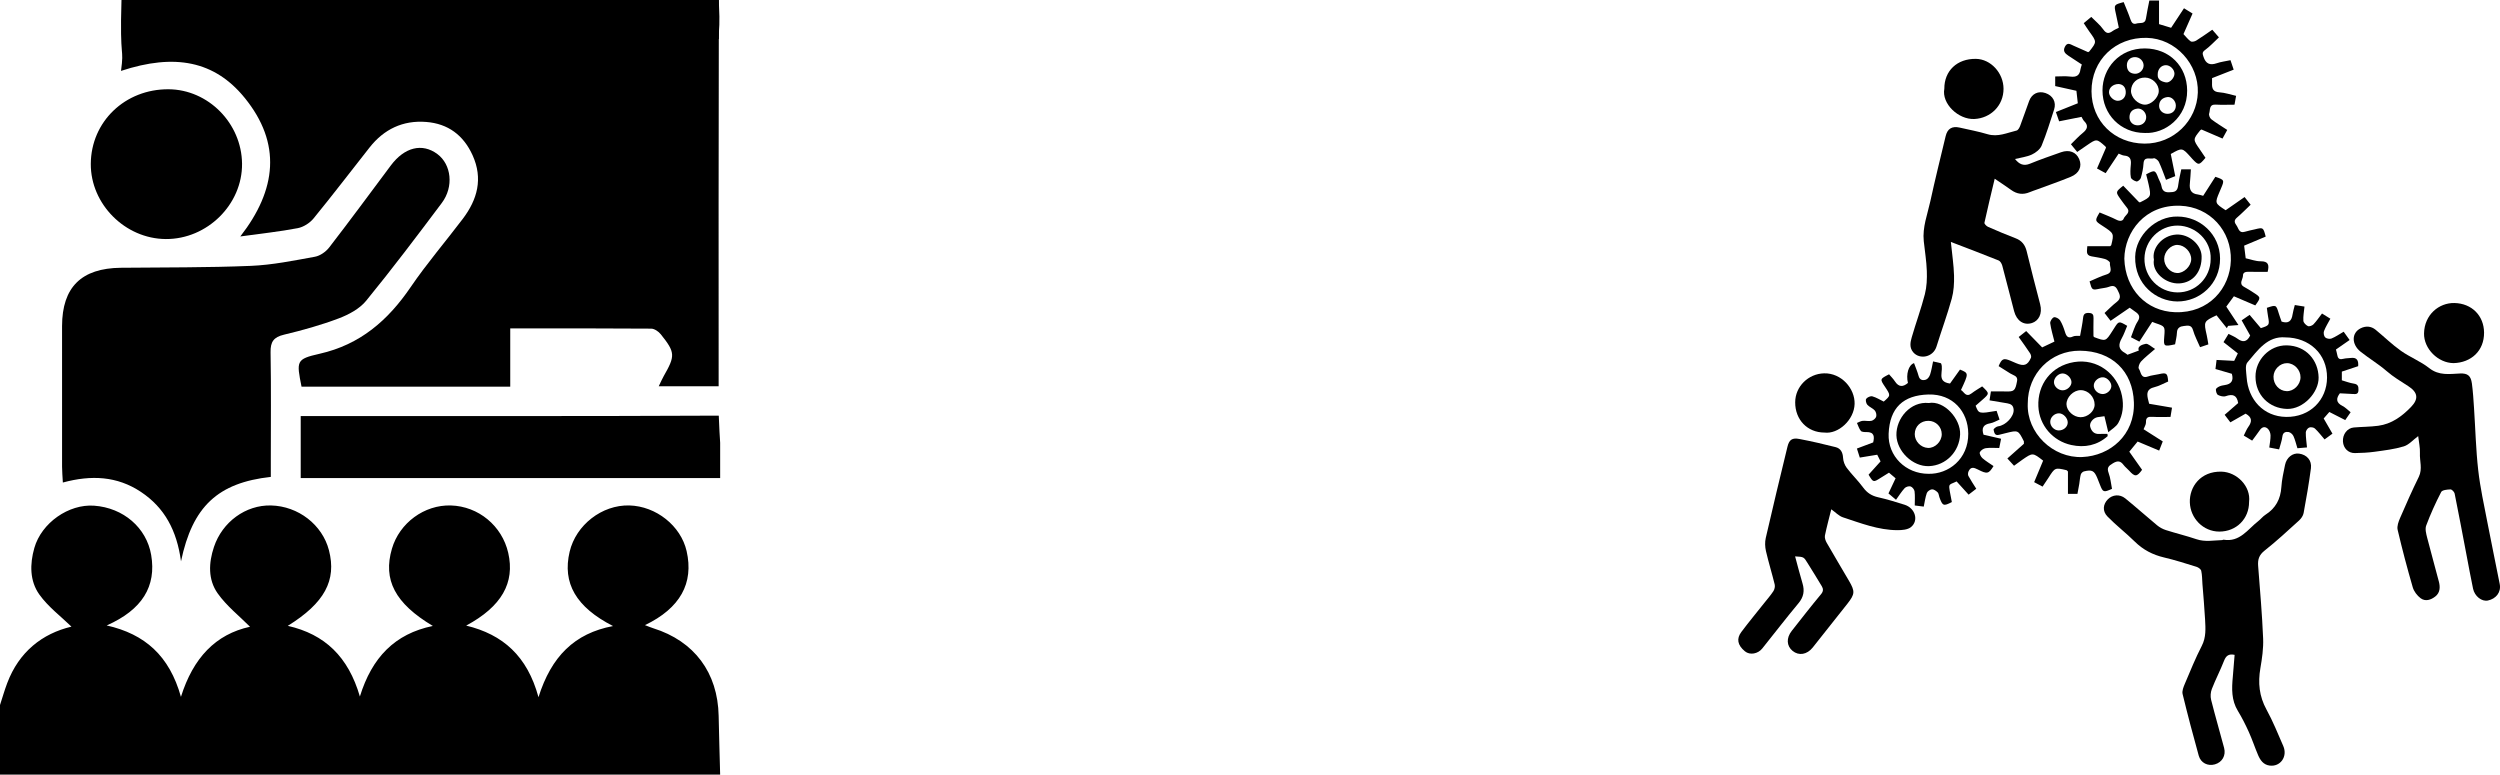 <?xml version="1.0" encoding="utf-8"?>
<!DOCTYPE svg PUBLIC "-//W3C//DTD SVG 1.1//EN" "http://www.w3.org/Graphics/SVG/1.1/DTD/svg11.dtd">
<svg version="1.1" id="Layer_1" xmlns="http://www.w3.org/2000/svg" xmlns:xlink="http://www.w3.org/1999/xlink" x="0px" y="0px"
	 width="826.205px" height="256px" viewBox="0 0 826.205 256">
<path d="M237.553,0c0.014,7.668,0.014,7.668,0,12.931c-0.103,36.486-0.055,72.973-0.055,109.458c0,1.646,0,3.292,0,5.269
	c-6.74,0-13.073,0-19.795,0c0.642-1.325,1.072-2.362,1.626-3.33c3.87-6.772,3.858-7.828-0.935-13.838
	c-0.73-0.917-2.1-1.87-3.181-1.879c-15.296-0.121-30.595-0.083-46.587-0.083c0,6.628,0,12.86,0,19.269c-23.466,0-46.232,0-68.972,0
	c-1.691-8.494-1.833-9.122,5.966-10.883c13.402-3.026,22.599-11.025,30.094-22.026c5.326-7.816,11.531-15.029,17.244-22.587
	c4.819-6.374,6.717-13.271,3.23-20.978c-3.006-6.643-8.104-10.461-15.357-11.025c-7.693-0.598-13.933,2.4-18.692,8.437
	c-6.168,7.821-12.208,15.746-18.515,23.453c-1.238,1.513-3.324,2.849-5.221,3.21c-5.997,1.146-12.089,1.79-18.988,2.745
	c12.021-15.419,13.715-30.772,1.402-45.864c-9.875-12.104-22.994-14.728-40.826-8.849c1.116-8.27-0.477-2.762,0.158-23.429
	C102.15,0,175.553,0,237.553,0z"/>
<path d="M0,233c0.789-2.418,1.486-4.869,2.383-7.244c3.903-10.344,11.57-16.364,21.228-18.664
	c-3.438-3.354-7.688-6.518-10.616-10.625c-3.196-4.481-3.166-10.071-1.643-15.389c2.374-8.289,11.35-14.557,19.746-13.959
	c9.678,0.689,17.327,7.291,18.861,16.277c1.767,10.352-2.938,18.119-14.697,23.299c12.635,2.854,20.725,10.016,24.536,23.604
	c4.045-12.911,11.497-20.707,22.831-23.17c-3.506-3.532-7.741-6.848-10.708-11.055c-3.191-4.523-2.993-10.004-1.208-15.328
	c2.765-8.25,10.46-13.902,18.857-13.703c8.998,0.215,16.959,6.371,19.144,14.806c2.577,9.944-1.451,17.442-13.602,24.979
	c12.257,2.781,20.001,10.221,23.822,23.357c3.986-12.881,11.51-20.721,24.111-23.318c-12.515-7.475-16.533-15.246-13.514-25.543
	c2.498-8.518,10.715-14.541,19.477-14.281c9.107,0.271,16.906,6.715,18.954,15.664c2.267,9.896-2.185,17.748-13.896,24.039
	c12.146,2.937,20.197,10.062,23.897,23.666c4.226-13.453,11.907-21.125,24.636-23.512c-12.258-6.27-16.791-14.211-14.344-24.561
	c2.095-8.859,10.689-15.527,19.719-15.301c8.854,0.227,17.031,6.735,18.939,15.078c2.43,10.616-2.119,18.885-13.764,24.479
	c1.107,0.42,1.918,0.773,2.758,1.037c13.561,4.256,21.311,14.658,21.596,28.949c0.129,6.475,0.328,12.942,0.496,19.416
	c-79.334,0-158.667,0-238,0C0,248.302,0,240.652,0,233z"/>
<path d="M238,158c-49.08,0-89.161,0-138.621,0c0-6.762,0-13.317,0-20.5c2.068,0,4.19,0,6.313,0c41.77,0,90.081,0.07,131.85-0.139
	c0.458,8.973,0.021,2.16,0.458,8.973C238,151,238,153.333,238,158z"/>
<path d="M89.499,157.605c-17.48,1.939-25.891,9.752-29.679,27.908c-1.367-10.188-5.426-17.744-13.247-22.945
	c-7.858-5.229-16.42-5.646-25.801-3.1c-0.105-2.025-0.258-3.619-0.26-5.213c-0.018-15.498-0.031-30.997-0.004-46.496
	c0.022-12.854,6.403-19.132,19.439-19.266c14.315-0.147,28.642-0.039,42.94-0.628c7.101-0.293,14.176-1.746,21.201-3.019
	c1.717-0.312,3.611-1.648,4.706-3.067c6.896-8.938,13.595-18.022,20.347-27.068c4.535-6.076,10.377-7.527,15.4-3.8
	c4.635,3.44,5.49,10.803,1.469,16.161c-8.182,10.903-16.395,21.796-25.02,32.345c-2.166,2.649-5.726,4.549-9.022,5.798
	c-5.877,2.227-11.986,3.927-18.107,5.39c-3.42,0.816-4.503,2.329-4.441,5.809c0.208,11.83,0.079,23.665,0.079,35.497
	C89.499,153.729,89.499,155.544,89.499,157.605z"/>
<path d="M54.779,78.999c-13.437-0.088-24.854-11.542-24.773-24.853c0.085-13.958,11.337-24.742,25.713-24.645
	c13.119,0.089,24.137,11.248,24.274,24.587C80.133,67.564,68.468,79.089,54.779,78.999z"/>
<path d="M40.15,0c62,0,135.403,0,197.403,0c0.447,9.827,0.014,7.668,0,12.931"/>
<g>
	<path d="M738.499,216.416c-1.966-0.422-2.854,0.321-3.5,1.979c-1.225,3.143-2.802,6.148-4.023,9.294
		c-0.419,1.076-0.523,2.476-0.24,3.593c1.334,5.322,2.886,10.59,4.293,15.893c0.67,2.521-0.649,4.754-3.06,5.438
		c-2.313,0.657-4.65-0.456-5.326-2.875c-1.883-6.761-3.678-13.547-5.332-20.366c-0.246-1.017,0.29-2.33,0.738-3.391
		c1.787-4.213,3.506-8.473,5.6-12.534c1.468-2.85,1.242-5.737,1.091-8.668c-0.205-3.93-0.579-7.853-0.876-11.778
		c-0.111-1.457-0.083-2.942-0.396-4.354c-0.118-0.541-0.941-1.131-1.562-1.323c-3.56-1.105-7.116-2.242-10.741-3.095
		c-3.745-0.88-6.927-2.54-9.68-5.256c-2.902-2.861-6.167-5.36-9.006-8.28c-1.756-1.807-1.467-4.066,0.132-5.682
		c1.522-1.539,3.909-1.793,5.757-0.297c3.571,2.894,6.988,5.975,10.531,8.904c0.835,0.688,1.867,1.242,2.9,1.572
		c3.352,1.066,6.781,1.891,10.109,3.018c2.848,0.963,5.672,0.367,8.51,0.283c0.134-0.004,0.275-0.156,0.395-0.136
		c5.419,0.917,8.026-3.44,11.507-6.144c0.831-0.646,1.491-1.539,2.369-2.098c3.387-2.148,5.002-5.186,5.261-9.172
		c0.158-2.447,0.72-4.878,1.21-7.294c0.501-2.456,2.521-4.022,4.623-3.739c2.571,0.35,4.282,2.217,3.936,4.854
		c-0.651,4.948-1.51,9.876-2.416,14.786c-0.164,0.891-0.813,1.832-1.504,2.459c-3.747,3.4-7.462,6.854-11.428,9.986
		c-1.822,1.442-2.262,2.948-2.096,5.062c0.624,7.975,1.31,15.951,1.646,23.939c0.137,3.272-0.354,6.612-0.913,9.861
		c-0.825,4.811-0.384,9.248,2.014,13.621c2.125,3.871,3.78,8.003,5.552,12.061c1.519,3.483-0.946,6.955-4.535,6.465
		c-2.033-0.276-3.064-1.778-3.788-3.465c-1.071-2.502-1.917-5.104-3.037-7.58c-1.081-2.39-2.26-4.758-3.628-6.994
		c-2.179-3.557-2.054-7.368-1.685-11.268C738.124,221.315,738.294,218.925,738.499,216.416z"/>
	<path d="M644.725,79.954c0.427,4.252,0.958,7.672,1.049,11.104c0.065,2.552-0.086,5.216-0.762,7.658
		c-1.471,5.32-3.39,10.515-5.028,15.79c-1.121,3.605-5.55,4.392-7.667,1.953c-1.36-1.562-0.999-3.34-0.521-4.989
		c1.382-4.77,3.106-9.446,4.341-14.25c0.628-2.45,0.729-5.105,0.642-7.654c-0.112-3.296-0.661-6.575-1.009-9.864
		c-0.485-4.605,1.232-8.865,2.18-13.23c1.557-7.181,3.34-14.311,5.046-21.456c0.595-2.5,2.118-3.423,4.646-2.845
		c3.068,0.702,6.18,1.276,9.188,2.178c3.44,1.03,6.472-0.46,9.623-1.207c0.485-0.115,0.939-0.933,1.163-1.519
		c1.041-2.743,1.964-5.532,2.991-8.282c0.894-2.388,3.024-3.382,5.374-2.592c2.475,0.832,3.661,3.012,2.857,5.472
		c-1.3,3.992-2.521,8.023-4.116,11.898c-0.509,1.238-1.943,2.355-3.227,2.953c-1.674,0.78-3.611,0.989-5.569,1.478
		c1.387,1.729,2.813,2.428,4.967,1.544c3.365-1.381,6.814-2.569,10.249-3.783c2.727-0.961,5.003-0.057,5.997,2.287
		c1.012,2.384,0.05,4.663-2.777,5.83c-3.688,1.522-7.467,2.816-11.206,4.206c-0.788,0.293-1.595,0.542-2.368,0.87
		c-2.205,0.937-4.227,0.665-6.163-0.741c-1.7-1.234-3.468-2.374-5.413-3.699c-1.194,5.018-2.354,9.768-3.393,14.545
		c-0.077,0.361,0.668,1.129,1.186,1.355c3.012,1.326,6.045,2.612,9.121,3.782c2.047,0.779,3.132,2.189,3.645,4.261
		c1.44,5.84,2.906,11.674,4.448,17.488c0.875,3.291-0.584,5.569-2.669,6.246c-2.718,0.881-5.07-0.684-5.922-3.888
		c-1.327-5.008-2.565-10.04-3.913-15.042c-0.177-0.654-0.653-1.512-1.208-1.734C655.413,84.023,650.277,82.089,644.725,79.954z"/>
	<path d="M799.167,144.126c-1.719,1.271-3.074,2.885-4.766,3.397c-3.1,0.944-6.385,1.323-9.614,1.774
		c-2.152,0.301-4.342,0.4-6.519,0.439c-2.202,0.043-3.821-1.597-3.967-3.798c-0.158-2.373,1.404-4.474,3.595-4.663
		c2.679-0.234,5.385-0.209,8.044-0.562c4.438-0.59,7.854-3.1,10.885-6.24c2.563-2.661,2.242-4.818-0.963-6.877
		c-2.42-1.556-4.921-3.05-7.081-4.924c-2.734-2.371-5.831-4.205-8.647-6.441c-3.008-2.391-3.069-6.209,0.028-7.745
		c1.664-0.825,3.438-0.735,4.937,0.493c2.808,2.302,5.417,4.869,8.367,6.96c2.976,2.109,6.508,3.468,9.353,5.715
		c3.229,2.551,6.643,1.935,10.17,1.778c2.541-0.112,3.582,0.741,3.93,3.31c0.367,2.719,0.525,5.467,0.709,8.209
		c0.451,6.811,0.611,13.651,1.379,20.426c0.658,5.812,1.938,11.56,3.045,17.315c1.303,6.787,2.738,13.548,4.062,20.329
		c0.534,2.736-1.279,4.895-3.918,5.441c-2.021,0.424-4.373-1.424-4.896-3.912c-0.785-3.756-1.475-7.532-2.193-11.305
		c-1.284-6.715-2.536-13.438-3.893-20.139c-0.111-0.555-0.916-1.382-1.375-1.367c-1.064,0.034-2.725,0.19-3.07,0.854
		c-1.86,3.593-3.539,7.301-4.955,11.089c-0.432,1.153-0.004,2.733,0.326,4.045c1.232,4.86,2.629,9.681,3.875,14.539
		c0.455,1.769,0.404,3.606-1.184,4.854c-1.455,1.141-3.297,1.764-4.879,0.568c-1.136-0.857-2.189-2.24-2.582-3.592
		c-1.824-6.288-3.5-12.625-4.994-18.999c-0.283-1.2,0.297-2.738,0.83-3.972c1.963-4.555,3.981-9.09,6.164-13.541
		c1.285-2.627,0.237-5.24,0.369-7.85C799.825,147.958,799.392,146.15,799.167,144.126z"/>
	<path d="M605.205,168.313c-0.697,2.81-1.493,5.713-2.096,8.655c-0.147,0.726,0.17,1.678,0.558,2.361
		c2.414,4.224,4.923,8.395,7.375,12.598c2.053,3.521,2.002,4.396-0.517,7.602c-3.802,4.836-7.627,9.653-11.459,14.467
		c-1.888,2.364-4.598,2.799-6.653,1.105c-1.996-1.641-2.124-4.256-0.279-6.602c3.206-4.07,6.382-8.168,9.701-12.148
		c0.816-0.979,0.728-1.779,0.232-2.62c-1.533-2.601-3.163-5.146-4.744-7.72c-1.208-1.967-1.201-1.971-4.075-2.139
		c0.822,3.019,1.565,5.986,2.446,8.914c0.738,2.455,0.393,4.504-1.309,6.549c-4.094,4.92-8.005,9.988-12.001,14.986
		c-1.402,1.756-4.065,2.278-5.705,0.936c-2.546-2.092-2.816-4.235-1.21-6.385c2.415-3.223,4.987-6.326,7.49-9.483
		c1.052-1.33,2.187-2.608,3.112-4.021c0.386-0.592,0.595-1.537,0.432-2.211c-0.901-3.691-2.036-7.324-2.888-11.025
		c-0.318-1.387-0.384-2.969-0.066-4.346c2.312-10.064,4.722-20.106,7.168-30.14c0.577-2.364,1.564-3.03,3.979-2.567
		c4.002,0.771,7.981,1.68,11.933,2.687c1.668,0.425,2.367,1.718,2.466,3.526c0.062,1.145,0.531,2.426,1.222,3.342
		c1.691,2.24,3.751,4.213,5.413,6.475c1.297,1.766,2.83,2.756,4.965,3.23c2.942,0.654,5.839,1.562,8.723,2.463
		c3.509,1.098,4.781,5.224,2.118,7.396c-1.07,0.871-2.967,1.016-4.485,1.012c-6.301-0.021-12.119-2.316-17.985-4.24
		C607.704,170.522,606.6,169.302,605.205,168.313z"/>
	<path d="M700.179,50.769c-1.439,2.162-2.839,4.266-4.302,6.461c-0.951-0.517-1.798-0.976-2.854-1.546
		c1.019-2.352,2.01-4.639,2.985-6.899c-0.093-0.166-0.133-0.317-0.229-0.403c-2.876-2.56-2.878-2.56-6.021-0.415
		c-1.05,0.716-2.094,1.439-3.281,2.254c-0.651-0.804-1.297-1.594-2.072-2.547c1.346-1.303,2.524-2.615,3.879-3.71
		c1.537-1.243,2.031-2.419,0.469-3.97c-0.337-0.334-0.519-0.824-0.854-1.378c-2.403,0.48-4.804,0.959-7.394,1.477
		c-0.335-0.968-0.671-1.934-1.067-3.074c2.485-0.991,4.865-1.941,7.242-2.891c-0.155-1.402-0.294-2.652-0.46-4.124
		c-2.213-0.491-4.51-1.002-7.013-1.557c0-0.896,0-1.916,0-3.18c1.66,0,3.356-0.164,5.008,0.043c1.976,0.246,3.073-0.358,3.336-2.372
		c0.063-0.479,0.265-0.939,0.46-1.616c-1.467-0.958-2.995-1.928-4.489-2.946c-1.036-0.706-1.86-1.469-1.094-2.946
		c0.821-1.589,1.82-0.771,2.797-0.351c1.67,0.715,3.319,1.472,4.855,2.155c0.252-0.136,0.333-0.154,0.373-0.206
		c2.527-3.186,2.518-3.18,0.079-6.535c-0.656-0.901-1.238-1.854-1.894-2.842c0.863-0.718,1.613-1.339,2.488-2.065
		c1.387,1.415,2.904,2.63,3.979,4.156c0.993,1.412,1.807,1.433,3.049,0.533c0.609-0.442,1.334-0.728,2.078-1.122
		c-0.334-1.586-0.632-3.097-0.969-4.6c-0.669-2.988-0.679-2.986,2.572-3.859c0.756,1.898,1.604,3.805,2.266,5.772
		c0.356,1.058,0.906,1.669,1.965,1.311c1.111-0.38,2.839,0.352,3.138-1.688c0.285-1.934,0.719-3.845,1.114-5.909
		c0.996,0,2.027,0,3.203,0c0,2.675,0,5.206,0,7.791c1.374,0.417,2.632,0.799,3.994,1.212c1.411-2.142,2.799-4.245,4.256-6.457
		c0.979,0.603,1.854,1.143,2.829,1.742c-1.045,2.366-2.025,4.594-3.001,6.799c0.806,0.845,1.481,1.768,2.371,2.385
		c0.381,0.266,1.319,0.08,1.807-0.221c1.77-1.091,3.455-2.316,5.345-3.611c0.693,0.798,1.365,1.572,2.196,2.529
		c-1.574,1.464-2.957,2.988-4.587,4.179c-1.01,0.74-0.848,1.221-0.524,2.211c0.761,2.332,2.104,2.938,4.384,2.158
		c1.387-0.477,2.878-0.648,4.548-1.007c0.341,1.018,0.667,1.983,1.052,3.126c-2.398,0.942-4.741,1.862-7.146,2.806
		c0,0.54,0.021,1.099-0.003,1.654c-0.078,1.737,0.305,2.893,2.45,3.031c1.843,0.119,3.653,0.755,5.499,1.167
		c-0.211,1.173-0.371,2.06-0.525,2.923c-2.126,0-4.167,0.094-6.197-0.024c-2.294-0.136-1.785,1.792-2.181,2.93
		c-0.179,0.509,0.229,1.54,0.703,1.902c1.617,1.241,3.381,2.29,5.272,3.535c-0.485,0.89-0.975,1.782-1.561,2.852
		c-2.381-1.026-4.685-2.019-6.955-2.997c-0.171,0.105-0.318,0.152-0.397,0.252c-2.449,3.037-2.445,3.035-0.144,6.35
		c0.642,0.921,1.26,1.856,1.866,2.755c-2.138,2.541-2.292,2.552-4.354,0.362c-0.193-0.205-0.373-0.426-0.562-0.636
		c-2.797-3.104-2.797-3.103-6.555-0.986c0.474,2.347,0.957,4.741,1.479,7.323c-0.94,0.375-1.885,0.752-3.052,1.217
		c-0.811-2.088-1.482-4.071-2.369-5.954c-0.264-0.562-1.3-1.312-1.677-1.168c-1.159,0.44-3.238-0.839-3.388,1.743
		c-0.093,1.604-0.442,3.215-0.889,4.762c-0.146,0.512-1.038,1.24-1.436,1.155c-0.711-0.152-1.751-0.764-1.858-1.333
		c-0.257-1.364-0.142-2.823-0.01-4.229c0.162-1.714-0.215-2.851-2.188-2.99C701.423,51.375,700.85,51.016,700.179,50.769z
		 M708.709,47.461c9.578,0.081,17.328-7.531,17.634-16.874c0.304-9.315-7.268-17.868-16.906-18.08
		c-10.286-0.227-18.277,7.336-18.232,17.658C691.246,40.084,698.799,47.394,708.709,47.461z"/>
	<path d="M689.817,81.373c2.698,0,5.167,0,7.533,0c0.199-0.185,0.354-0.257,0.382-0.361c0.952-3.87,0.95-3.87-2.978-6.427
		c-2.486-1.617-2.486-1.617-0.865-4.373c1.874,0.798,3.826,1.519,5.668,2.457c1.001,0.51,1.996,0.398,2.278-0.405
		c0.411-1.167,2.444-1.912,1.092-3.608c-0.74-0.931-1.455-1.883-2.142-2.854c-1.668-2.364-1.656-2.371,0.904-4.424
		c1.763,1.833,3.55,3.69,5.263,5.472c0.215,0,0.298,0.025,0.354-0.004c3.633-1.826,3.641-1.829,2.793-5.801
		c-0.246-1.157-0.562-2.301-0.841-3.427c2.893-1.517,2.995-1.478,4.063,1.316c0.324,0.846,0.865,1.652,0.994,2.522
		c0.351,2.367,2.024,2.169,3.651,2.015c1.639-0.156,1.79-1.42,1.964-2.745c0.207-1.577,0.61-3.129,0.946-4.772
		c1.062,0,2.088,0,3.168,0c-0.113,1.627-0.17,3.148-0.335,4.657c-0.227,2.068,0.41,3.423,2.67,3.667
		c0.545,0.06,1.073,0.269,1.725,0.439c1.347-2.099,2.699-4.212,4.03-6.287c2.994,1.002,3.042,1.105,1.865,3.842
		c-0.165,0.386-0.331,0.772-0.493,1.16c-1.565,3.712-1.565,3.712,2.029,6.046c2.002-1.394,4.055-2.825,6.258-4.36
		c0.669,0.85,1.303,1.652,2.002,2.539c-1.58,1.502-3.007,2.967-4.554,4.288c-1.027,0.879-0.792,1.632-0.141,2.52
		c0.723,0.983,0.808,2.742,2.785,2.126c1.062-0.33,2.164-0.521,3.244-0.784c2.833-0.693,2.833-0.695,3.64,2.385
		c-2.349,0.987-4.716,1.982-7.125,2.994c0.177,1.423,0.345,2.786,0.514,4.168c1.686,0.363,3.314,1.011,4.939,0.997
		c2.484-0.021,2.926,1.103,2.314,3.489c-1.979,0-4.077,0.05-6.171-0.021c-1.031-0.035-1.998,0.146-1.98,1.261
		c0.02,1.235-1.556,2.696,0.409,3.748c1.051,0.564,2.057,1.223,3.062,1.867c2.479,1.587,2.481,1.633,0.598,4.239
		c-2.343-1.002-4.714-2.015-7.07-3.021c-0.835,1.135-1.64,2.229-2.511,3.413c1.278,1.938,2.598,3.939,4.021,6.098
		c-1.411,0.112-2.423,0.193-3.432,0.273c-0.137,0.255-0.271,0.51-0.408,0.765c-1.167-1.459-2.332-2.916-3.407-4.265
		c-4.272,2.025-4.266,2.024-3.226,6.651c0.211,0.942,0.339,1.902,0.527,2.968c-1.008,0.338-1.839,0.616-2.742,0.918
		c-0.825-1.947-1.794-3.734-2.333-5.643c-0.535-1.884-1.868-1.461-3.027-1.352c-1.201,0.112-2.228,0.585-2.283,2.168
		c-0.05,1.315-0.401,2.617-0.612,3.881c-3.713,0.817-3.845,0.722-3.583-2.501c0.281-3.437,0.279-3.435-2.936-4.512
		c-0.325-0.108-0.643-0.248-1.042-0.404c-1.418,2.179-2.815,4.33-4.25,6.538c-1.038-0.545-1.891-0.991-2.777-1.458
		c0.744-1.826,1.2-3.652,2.173-5.142c1.097-1.679,0.452-2.51-0.869-3.377c-0.582-0.384-1.133-0.816-1.719-1.242
		c-2.107,1.444-4.163,2.854-6.317,4.333c-0.692-0.897-1.286-1.661-1.998-2.583c1.398-1.282,2.614-2.564,4.003-3.624
		c1.708-1.301,1.031-2.505,0.296-3.985c-0.708-1.426-1.533-1.548-2.872-1.035c-0.896,0.344-1.902,0.383-2.856,0.584
		c-2.706,0.571-2.703,0.577-3.518-2.389c1.82-0.759,3.622-1.687,5.529-2.263c2.435-0.735,1.015-2.559,1.199-3.869
		c0.049-0.349-0.978-1.07-1.613-1.252c-1.465-0.417-2.993-0.609-4.497-0.892C689.168,84.339,689.778,82.863,689.817,81.373z
		 M702.054,85.473c0.277,10.15,7.312,17.406,16.81,17.708c11.228,0.358,18.116-7.977,18.392-17.079
		c0.298-9.806-6.931-17.757-16.752-18.107C708.903,67.58,702.18,76.626,702.054,85.473z"/>
	<path d="M667.139,111.37c0.87-0.688,1.643-1.3,2.48-1.965c1.764,1.81,3.532,3.621,5.276,5.407c1.443-0.683,2.748-1.301,4.059-1.92
		c-0.48-1.974-1.108-3.986-1.396-6.048c-0.089-0.634,0.618-1.771,1.212-1.987c0.518-0.188,1.675,0.423,2.037,1.002
		c0.737,1.17,1.225,2.53,1.641,3.866c0.449,1.454,1.021,2.253,2.696,1.459c0.593-0.279,1.385-0.133,2.288-0.195
		c0.346-1.989,0.784-3.961,0.997-5.958c0.139-1.297,0.671-1.646,1.905-1.607c1.236,0.04,1.572,0.564,1.538,1.702
		c-0.061,2.047-0.018,4.096-0.018,6.011c0.152,0.182,0.186,0.257,0.237,0.277c3.81,1.438,3.81,1.438,6.017-2.031
		c0.188-0.298,0.383-0.593,0.57-0.891c1.54-2.44,1.54-2.44,4.318-0.811c-0.586,1.369-1.066,2.836-1.812,4.151
		c-1.152,2.035-1.133,3.649,1.123,4.837c0.366,0.191,0.67,0.498,0.775,0.577c1.368-0.506,2.531-0.937,3.754-1.39
		c-0.612-1.442,1.206-2,2.262-2.22c0.806-0.168,1.879,0.967,3.119,1.688c-1.851,1.62-3.371,2.777-4.652,4.156
		c-0.531,0.571-1.023,1.948-0.717,2.377c0.744,1.044,0.584,3.426,3.056,2.554c1.109-0.393,2.328-0.47,3.484-0.737
		c2.642-0.61,2.942-0.392,3.153,2.411c-1.548,0.651-3.042,1.519-4.653,1.901c-2.266,0.539-2.464,1.922-2.057,3.764
		c0.121,0.547,0.272,1.088,0.424,1.685c2.444,0.418,4.906,0.839,7.555,1.293c-0.163,1.011-0.327,2.015-0.5,3.06
		c-2.064,0-3.975,0.094-5.87-0.031c-1.443-0.096-2.302,0.094-2.233,1.843c0.026,0.707-0.486,1.435-0.791,2.254
		c2.073,1.317,4.139,2.633,6.34,4.032c-0.381,0.97-0.748,1.904-1.188,3.025c-2.438-1.025-4.728-1.986-7.118-2.99
		c-0.905,1.101-1.793,2.181-2.754,3.354c1.41,1.999,2.82,3.999,4.226,5.993c-1.721,2.366-2.388,2.394-4.309,0.245
		c-0.563-0.633-1.276-1.145-1.779-1.814c-1.018-1.355-1.926-1.562-3.521-0.611c-1.453,0.865-2.107,1.445-1.447,3.224
		c0.622,1.672,0.767,3.521,1.113,5.245c-2.791,1.246-2.995,1.167-3.986-1.377c-0.278-0.719-0.559-1.438-0.853-2.151
		c-1.016-2.483-1.768-2.896-4.431-2.239c-0.421,0.104-0.934,0.615-1.05,1.035c-0.275,1.008-0.328,2.075-0.5,3.114
		c-0.172,1.038-0.375,2.071-0.603,3.286c-0.927,0-1.938,0-3.136,0c0-2.523,0-5.043,0-7.398c-0.271-0.261-0.354-0.41-0.468-0.437
		c-3.824-0.894-3.818-0.888-6.011,2.573c-0.563,0.892-1.17,1.756-1.909,2.856c-0.854-0.452-1.745-0.926-2.781-1.474
		c1.01-2.424,1.994-4.784,2.967-7.111c-3.429-2.669-3.433-2.675-6.854-0.314c-0.908,0.627-1.79,1.297-2.764,2.002
		c-0.702-0.77-1.36-1.487-2.199-2.403c1.991-1.771,3.889-3.456,5.461-4.854c0-0.672,0.025-0.756-0.004-0.812
		c-1.879-3.729-1.879-3.729-5.933-2.724c-0.748,0.185-1.502,0.345-2.241,0.558c-1.508,0.438-1.644-0.829-1.838-1.679
		c-0.058-0.262,0.913-1.051,1.467-1.112c2.549-0.294,5.303-3.255,5.162-5.483c-0.09-1.482-0.941-1.912-2.104-2.125
		c-1.916-0.352-3.843-0.646-5.867-0.979c0.172-1.099,0.31-1.986,0.46-2.95c1.655,0,3.303-0.039,4.948,0.008
		c2.716,0.079,3.104-0.199,3.707-3.502c0.306-1.666-1.31-1.826-2.271-2.451c-1.278-0.829-2.58-1.623-3.839-2.413
		c1.036-2.471,1.621-2.725,3.845-1.812c0.648,0.268,1.291,0.556,1.938,0.832c2.607,1.121,3.784,0.729,4.906-1.777
		c0.171-0.384-0.032-1.087-0.297-1.487C669.747,114.992,668.499,113.293,667.139,111.37z M670.136,133.378
		c-0.389,9.662,8.281,18.094,18.057,17.66c9.12-0.406,17.383-7.233,17.024-18.061c-0.342-10.339-7.302-17.007-17.844-17.074
		C677.716,115.841,670.112,123.472,670.136,133.378z"/>
	<path d="M774.54,109.625c0.697,0.973,1.259,1.755,1.968,2.741c-1.479,1.027-2.876,1.998-4.522,3.143
		c0.085,0.342,0.321,1.157,0.483,1.988c0.241,1.234,0.963,1.356,2.035,1.072c0.737-0.196,1.534-0.154,2.3-0.262
		c2.158-0.305,2.687,0.859,2.529,2.709c-1.812,0.603-3.57,1.188-5.396,1.794c0,0.885,0,1.796,0,2.876
		c1.284,0.369,2.58,0.888,3.929,1.087c1.403,0.209,1.607,0.918,1.565,2.15c-0.049,1.438-0.918,1.342-1.875,1.287
		c-1.396-0.078-2.795-0.148-4.27-0.227c-1.217,1.607-1.4,3.042,0.869,4.178c0.979,0.49,1.772,1.359,2.685,2.082
		c-0.615,0.893-1.157,1.684-1.781,2.588c-1.795-0.914-3.467-1.767-5.251-2.679c-0.583,0.667-1.182,1.356-1.872,2.146
		c0.907,1.57,1.874,3.244,2.899,5.021c-0.845,0.616-1.625,1.186-2.607,1.901c-1.065-1.229-2.036-2.519-3.195-3.603
		c-0.411-0.385-1.396-0.533-1.915-0.312c-0.52,0.221-1.085,1.037-1.094,1.599c-0.021,1.591,0.231,3.187,0.396,4.964
		c-1.141,0.096-2.1,0.176-3.168,0.268c-0.445-1.422-0.747-2.782-1.312-4.021c-0.268-0.587-0.992-1.234-1.596-1.335
		c-0.967-0.159-1.895,0.085-2.061,1.494c-0.16,1.362-0.669,2.687-1.083,4.246c-1.037-0.196-2.02-0.388-3.248-0.623
		c0.164-1.414,0.448-2.729,0.419-4.037c-0.019-0.741-0.366-1.667-0.893-2.159c-0.896-0.842-1.885-0.66-2.639,0.439
		c-0.792,1.156-1.653,2.266-2.545,3.479c-0.979-0.591-1.856-1.117-2.769-1.668c0.547-1.062,0.918-2.07,1.523-2.904
		c1.271-1.754,1.229-3.17-0.917-4.338c-1.57,0.895-3.254,1.854-5.036,2.867c-0.618-0.812-1.209-1.589-1.891-2.486
		c1.523-1.324,3.051-2.651,4.469-3.883c-0.428-2.684-1.854-3.062-4.092-2.285c-0.743,0.258-1.838-0.002-2.573-0.396
		c-0.45-0.238-0.701-1.182-0.701-1.811c0-0.336,0.666-0.777,1.116-0.986c0.563-0.261,1.208-0.383,1.83-0.472
		c2.195-0.311,2.974-1.51,2.327-3.723c-1.679-0.488-3.413-0.994-5.414-1.577c0.124-1.011,0.254-2.063,0.369-2.997
		c2.139,0.111,3.944,0.206,5.822,0.303c0.379-0.776,0.737-1.516,1.202-2.47c-1.534-1.208-3.066-2.414-4.732-3.725
		c0.525-0.866,1.046-1.72,1.656-2.726c1.068,0.562,2.066,0.938,2.89,1.549c1.777,1.324,3.164,1.222,4.266-1
		c-0.862-1.534-1.782-3.172-2.817-5.016c0.854-0.591,1.688-1.165,2.63-1.815c1.294,1.532,2.518,2.977,3.711,4.39
		c2.857-0.929,2.896-1.009,2.384-3.86c-0.172-0.958-0.271-1.929-0.396-2.855c3.078-1.021,3.067-1.019,3.936,1.827
		c0.282,0.934,0.631,1.849,0.934,2.727c2.296,0.762,3.322-0.217,3.628-2.374c0.138-0.962,0.444-1.899,0.738-3.104
		c1.034,0.167,2.031,0.326,3.2,0.513c-0.16,1.677-0.473,3.201-0.371,4.698c0.043,0.64,0.849,1.441,1.504,1.751
		c0.439,0.205,1.417-0.146,1.82-0.566c1.015-1.058,1.838-2.296,2.841-3.594c0.938,0.586,1.753,1.094,2.756,1.718
		c-0.742,1.4-1.575,2.7-2.108,4.112c-0.222,0.581-0.03,1.64,0.39,2.054c0.433,0.423,1.499,0.621,2.073,0.389
		C771.839,111.339,773.062,110.477,774.54,109.625z M755.281,111.501c-5.863-0.517-9.116,4.214-12.565,8.287
		c-0.837,0.99-0.362,3.22-0.251,4.863c0.509,7.42,5.585,13.019,13.045,13.132c7.959,0.123,13.487-5.625,13.534-12.953
		C769.095,116.905,763.116,111.54,755.281,111.501z"/>
	<path d="M658.825,154.025c-1.582,2.584-2.085,2.73-5.188,1.129c-1.316-0.683-2.367-0.961-3.067,0.624
		c-0.194,0.438-0.259,1.123-0.047,1.517c0.762,1.406,1.666,2.74,2.597,4.229c-0.776,0.6-1.59,1.225-2.532,1.95
		c-1.365-1.509-2.679-2.957-3.964-4.374c-3.003,1.486-2.835,0.061-1.576,6.82c-2.763,1.431-3.07,1.312-4.125-1.635
		c-0.188-0.527-0.206-1.216-0.562-1.566c-0.499-0.491-1.264-1.043-1.875-1.004c-0.612,0.039-1.506,0.662-1.708,1.23
		c-0.508,1.426-0.695,2.965-1.017,4.477c-1.123-0.141-2.009-0.254-2.972-0.375c0-1.592,0.124-3.145-0.061-4.659
		c-0.075-0.612-0.729-1.438-1.3-1.626c-0.554-0.186-1.562,0.113-1.978,0.562c-1.038,1.127-1.854,2.461-2.854,3.846
		c-0.879-0.737-1.67-1.404-2.495-2.099c0.779-1.653,1.522-3.231,2.357-5.002c-0.709-0.603-1.439-1.224-2.185-1.856
		c-0.966,0.6-1.854,1.143-2.733,1.699c-2.461,1.559-2.459,1.561-4.011-1.039c1.267-1.404,2.541-2.813,3.966-4.396
		c-0.237-0.471-0.641-1.27-1.108-2.197c-1.819,0.301-3.657,0.6-5.76,0.944c-0.286-0.902-0.596-1.868-0.954-2.987
		c1.791-0.675,3.548-1.338,5.38-2.027c0.444-1.891,0.414-3.469-2.271-3.424c-0.618,0.012-1.498-0.009-1.806-0.386
		c-0.599-0.735-0.876-1.729-1.287-2.618c0.613-0.242,1.216-0.632,1.851-0.697c0.978-0.1,2.016,0.199,2.952-0.014
		c0.61-0.137,1.368-0.785,1.549-1.365c0.186-0.597-0.04-1.572-0.462-2.05c-0.677-0.763-1.792-1.137-2.469-1.897
		c-0.399-0.45-0.646-1.58-0.362-1.959c0.388-0.52,1.442-0.982,2.03-0.818c1.312,0.365,2.514,1.135,3.764,1.736
		c2.32-2.028,2.32-2.028,0.417-4.888c-1.712-2.569-1.712-2.569,1.34-4.132c0.603,0.713,1.372,1.465,1.943,2.345
		c1.261,1.939,2.676,1.895,4.295,0.517c-0.683-2.823,0.172-5.938,2.018-6.559c0.511,1.407,1.117,2.803,1.51,4.256
		c0.385,1.425,1.437,1.536,2.426,1.206c0.59-0.196,1.155-1.014,1.37-1.672c0.447-1.358,0.652-2.795,0.988-4.35
		c1.119,0.262,1.985,0.464,2.619,0.613c1.137,2.349-1.799,6.049,2.979,6.699c1.062-1.489,2.191-3.07,3.294-4.614
		c2.91,1.192,2.91,1.192,0.324,6.746c1.069,0.638,1.595,2.574,3.487,1.127c1.114-0.852,2.345-1.554,3.513-2.319
		c2.464,2.333,2.466,2.335,0.053,4.456c-0.742,0.652-1.488,1.3-2.214,1.934c1.048,2.688,1.048,2.688,6.938,1.694
		c0.295,0.878,0.601,1.785,0.97,2.888c-1.048,0.432-2.034,1.051-3.094,1.232c-2.26,0.389-2.928,1.561-2.191,3.77
		c1.824,0.418,3.715,0.854,5.796,1.332c-0.209,1.055-0.396,1.988-0.608,3.057c-1.526,0-3.026-0.146-4.477,0.062
		c-0.729,0.104-1.649,0.721-1.939,1.354c-0.204,0.443,0.352,1.496,0.859,1.945C656.244,152.376,657.526,153.123,658.825,154.025z
		 M637.303,156.585c6.604,0.158,13.223-4.821,13.171-13.285c-0.046-7.281-5.091-13.145-13.155-12.928
		c-8.356,0.228-12.81,4.403-13.163,12.973C623.854,150.746,629.828,156.58,637.303,156.585z"/>
	<path d="M642.564,29.323c-0.022-5.941,4.23-9.961,10.445-9.869c4.885,0.071,9.11,4.647,9.122,9.878
		c0.013,5.54-4.241,9.742-9.647,9.995C647.231,39.572,641.621,34.278,642.564,29.323z"/>
	<path d="M810.858,120.004c-5.093-0.033-9.861-4.728-9.757-9.839c0.125-6.159,4.925-10.12,10.019-10.021
		c5.797,0.113,9.77,4.218,9.817,9.753C820.993,115.97,816.642,119.854,810.858,120.004z"/>
	<path d="M743.277,165.875c0.027,5.599-4.213,9.819-9.849,9.806c-5.3-0.015-9.564-4.371-9.729-9.669
		c-0.156-5.137,3.54-10.307,10.44-10.141C739.265,155.994,743.928,160.74,743.277,165.875z"/>
	<path d="M602.921,142.953c-5.604-0.018-9.665-4.229-9.643-10.002c0.019-5.231,4.339-9.435,9.541-9.569
		c5.69-0.147,10.236,4.971,10.095,10.12C612.767,138.773,607.518,143.552,602.921,142.953z"/>
	<path d="M708.8,43.944c-7.924-0.001-13.98-6.105-13.965-14.089c0.014-7.265,5.53-13.899,14.028-13.853
		c8.117,0.045,13.901,5.938,13.953,13.911C722.871,38.862,715.407,44.297,708.8,43.944z M708.901,25.634
		c-2.599-0.027-4.551,1.789-4.644,4.321c-0.081,2.211,2.279,4.593,4.592,4.634c2.063,0.036,4.497-2.303,4.581-4.405
		C713.526,27.836,711.358,25.66,708.901,25.634z M706.528,41.424c1.623-0.024,2.799-1.226,2.75-2.81
		c-0.048-1.518-1.432-2.888-2.91-2.717c-1.572,0.184-2.567,1.077-2.614,2.76C703.709,40.289,704.891,41.448,706.528,41.424z
		 M719.079,34.842c-0.028-1.542-1.386-2.96-2.827-2.761c-1.527,0.209-2.604,1.09-2.701,2.737c-0.094,1.582,1.165,2.796,2.771,2.804
		C717.954,37.63,719.107,36.467,719.079,34.842z M713.085,24.61c-0.13,1.742,1.246,2.357,2.713,2.622
		c1.257,0.228,2.807-1.484,2.825-2.849c0.019-1.416-1.408-2.849-2.833-2.844C714.267,21.544,713.064,22.826,713.085,24.61z
		 M705.623,18.874c-1.634-0.022-2.785,1.129-2.73,2.783c0.056,1.658,0.946,2.609,2.595,2.723c1.521,0.104,2.903-1.214,2.938-2.689
		C708.464,20.192,707.173,18.895,705.623,18.874z M700.193,27.761c-1.922,0.005-3.247,1.285-3.21,2.762
		c0.035,1.373,1.567,2.826,2.939,2.788c1.587-0.042,2.673-1.254,2.606-2.953C702.463,28.647,701.466,27.871,700.193,27.761z"/>
	<path d="M719.675,71.567c7.327,0.006,13.977,5.82,14.016,13.883c0.042,8.396-6.768,14.243-14.148,14.18
		c-6.914-0.059-14.107-5.587-13.91-14.772C705.782,77.867,712.434,71.369,719.675,71.567z M730.585,85.645
		c0.267-6.192-5.051-11.042-10.89-11.093c-5.976-0.053-10.901,4.868-10.988,10.896c-0.089,6.115,4.778,11.121,10.879,11.188
		C725.658,96.705,730.557,91.812,730.585,85.645z"/>
	<path d="M696.552,144.128c-3.46,3.072-7.592,3.906-12.034,2.938c-6.095-1.326-10.59-6.501-10.875-12.759
		c-0.325-7.183,4.201-13.392,11.802-14.646c7.633-1.261,14.398,3.852,15.836,11.174c0.633,3.229,0.298,6.193-1.223,8.939
		c-0.696,1.262-2.192,2.081-3.306,3.082c-0.503-2.091-0.894-3.709-1.276-5.305c-0.773,0.107-1.517,0.195-2.252,0.316
		c-1.472,0.246-2.818,1.875-2.441,3.196c0.407,1.438,1.3,2.474,3.038,2.345c0.878-0.062,1.764-0.011,2.646-0.011
		C696.495,143.643,696.523,143.886,696.552,144.128z M687.588,137.882c2.403,0.016,4.637-1.98,4.648-4.149
		c0.011-2.565-2.099-4.778-4.572-4.795c-2.419-0.019-4.78,2.335-4.727,4.706C682.989,135.791,685.267,137.867,687.588,137.882z
		 M680.312,142.253c1.618,0.039,3-1.131,3.038-2.576c0.041-1.491-1.437-3.074-2.878-3.086c-1.524-0.012-2.904,1.324-2.904,2.816
		C677.566,140.871,678.865,142.216,680.312,142.253z M694.771,130.225c1.423,0.081,2.878-1.142,2.986-2.509
		c0.105-1.325-1.307-2.929-2.662-3.026c-1.462-0.104-2.98,1.115-3.128,2.514C691.812,128.701,693.139,130.13,694.771,130.225z
		 M681.734,128.992c1.502-0.039,2.94-1.449,2.85-2.792c-0.098-1.407-1.576-2.797-2.963-2.784c-1.404,0.012-2.843,1.473-2.827,2.877
		C678.807,127.74,680.213,129.031,681.734,128.992z"/>
	<path d="M745.403,124.473c-0.045-5.446,4.569-10.442,10.354-10.336c6.421,0.119,10.385,4.971,10.502,10.59
		c0.103,4.963-5.056,10.562-10.433,10.415C749.891,134.979,745.396,130.515,745.403,124.473z M760.28,124.708
		c0.035-2.478-2.056-4.676-4.464-4.693c-2.321-0.015-4.412,2.059-4.466,4.432c-0.057,2.591,1.864,4.736,4.322,4.822
		C758.043,129.354,760.242,127.175,760.28,124.708z"/>
	<path d="M637.44,133.188c5.053-0.901,10.562,5.226,10.34,10.386c-0.245,5.67-4.646,10.254-10.287,10.477
		c-5.381,0.211-10.632-4.924-10.761-10.205C626.598,138.285,631.367,132.565,637.44,133.188z M637.348,139.076
		c-2.604-0.033-4.538,1.827-4.558,4.385c-0.017,2.354,1.996,4.461,4.365,4.57c2.338,0.11,4.564-2.113,4.558-4.549
		C641.705,141.059,639.771,139.105,637.348,139.076z"/>
	<path d="M711.828,85.784c-0.771-3.623,2.626-7.986,7.396-8.267c4.188-0.244,8.262,3.339,8.368,7.108
		c0.147,5.136-2.8,8.788-7.36,9.038C715.798,93.906,711.097,90.026,711.828,85.784z M715.221,85.505
		c-0.039,2.396,1.977,4.635,4.254,4.729c2.252,0.093,4.646-2.238,4.681-4.558c0.036-2.379-2.14-4.662-4.513-4.737
		C717.448,80.871,715.259,83.132,715.221,85.505z"/>
</g>
</svg>
